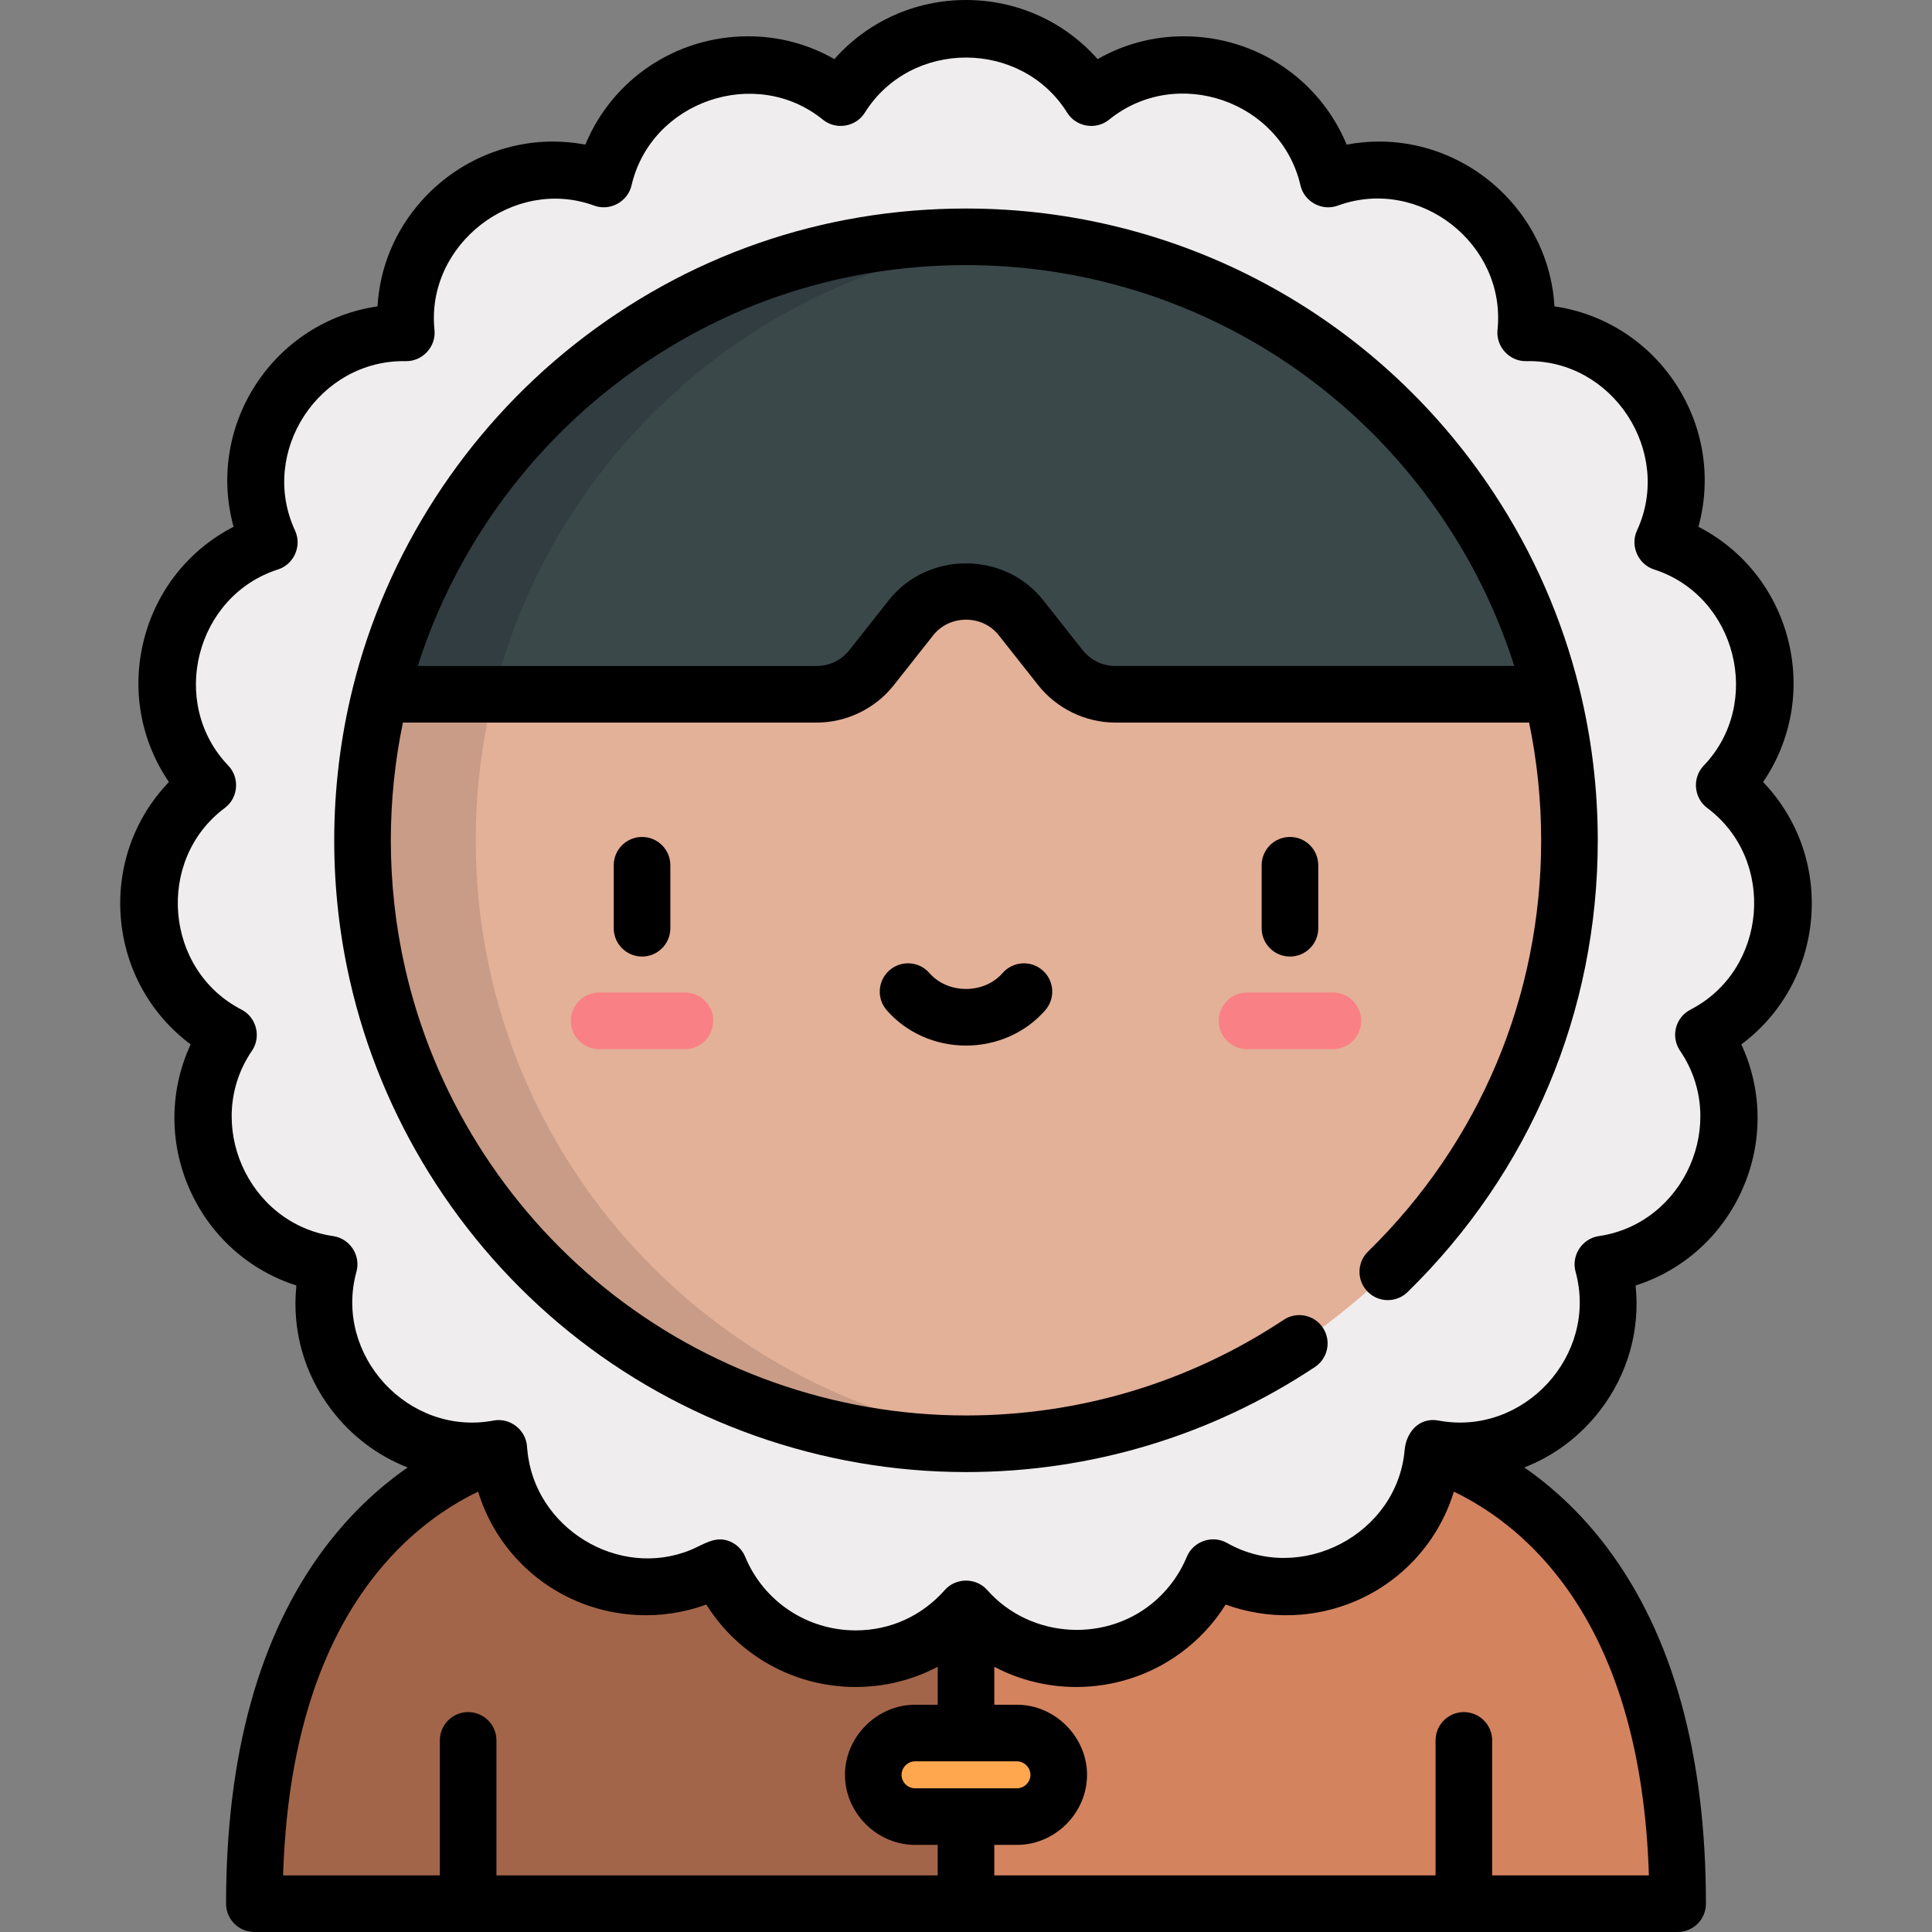 <?xml version="1.0" encoding="iso-8859-1"?>
<!-- Generator: Adobe Illustrator 19.0.0, SVG Export Plug-In . SVG Version: 6.00 Build 0)  -->
<svg version="1.1" id="Layer_1" xmlns="http://www.w3.org/2000/svg" xmlns:xlink="http://www.w3.org/1999/xlink" x="0px" y="0px"
	 viewBox="0 0 512 512" style="enable-background:new 0 0 512 512;" xml:space="preserve">
<rect x="0" y="0" width="512" height="512" fill="#808080" stroke="none"/>
<g>
	<g>
		<path style="fill:#A36549;" d="M256,382.248H142.875c0,0-75.464,8.29-75.464,122.252h49.15l7.5-4.415l7.5,4.415H256l36.865-56.625
			L256,382.248z"/>
		<path style="fill:#D4835F;" d="M369.126,382.248H256V504.5h124.439l7.5-5.246l7.5,5.246h49.15
			C444.589,390.538,369.126,382.248,369.126,382.248z"/>
		<path style="fill:#FFA74F;" d="M269.504,459.271h-27.007c-6.116,0-11.073,4.958-11.073,11.073c0,6.116,4.958,11.073,11.073,11.073
			h27.007c6.116,0,11.073-4.958,11.073-11.073C280.577,464.229,275.62,459.271,269.504,459.271z"/>
		<path style="fill:#EFEDEE;" d="M451.426,274.234c25.716-13.239,28.666-48.844,5.48-66.136l0,0l0,0
			c20.024-20.872,11.253-55.506-16.291-64.332l0,0c12.162-26.243-7.379-56.152-36.297-55.556h0v0
			c2.982-28.77-25.212-50.714-52.369-40.761h0v0c-6.521-28.179-40.313-39.78-62.767-21.548l0,0
			c-15.318-24.535-51.045-24.535-66.362,0l0,0c-22.454-18.232-56.246-6.631-62.767,21.548v0h0
			c-27.157-9.953-55.351,11.991-52.369,40.761v0h0c-28.918-0.596-48.459,29.314-36.297,55.556l0,0
			c-27.544,8.826-36.315,43.46-16.291,64.332l0,0l0,0c-23.186,17.291-20.236,52.896,5.48,66.136h0v0
			c-16.315,23.883-1.964,56.601,26.657,60.773h0v0c-7.677,27.887,16.521,54.172,44.946,48.824h0l0,0
			c1.794,28.868,33.215,45.872,58.364,31.585h0l0,0c11.07,26.722,46.31,32.602,65.457,10.923l0,0l0,0
			c19.147,21.679,54.387,15.799,65.457-10.923l0,0h0c25.149,14.287,56.57-2.717,58.364-31.585l0,0h0
			c28.425,5.348,52.623-20.938,44.946-48.824v0h0C453.389,330.835,467.741,298.117,451.426,274.234L451.426,274.234L451.426,274.234
			z"/>
		<path style="fill:#3A484A;" d="M411.203,183.991l0.004-0.004c-4.43-17.814-11.847-34.449-21.692-49.345v-0.009
			C360.909,91.33,311.795,62.76,256,62.76c-74.984,0-137.9,51.602-155.203,121.231l35.355,35.355h244.441L411.203,183.991z"/>
		<path style="fill:#313D40;" d="M100.798,183.991l25.808,25.809c0.707-8.822,2.114-17.447,4.192-25.809
			c16.136-64.933,71.941-114.179,140.207-120.529c-1.325-0.123-2.656-0.229-3.99-0.319c-3.663-0.252-7.342-0.382-11.014-0.382
			c-17.574,0-34.486,2.834-50.302,8.071c-13.403,4.438-26.514,10.828-38.375,18.748C134.696,111.363,110.53,144.825,100.798,183.991
			z"/>
		<path style="fill:#E3B098;" d="M411.207,183.987l-0.004,0.004H295.594c-5.682,0-11.051-2.601-14.573-7.059l-10.448-13.227
			c-7.435-9.413-21.71-9.413-29.145,0l-10.448,13.227c-3.522,4.458-8.891,7.059-14.573,7.059H100.798
			c-3.079,12.392-4.724,25.351-4.724,38.696c0,12.16,1.353,24.008,3.937,35.392c16.097,71.295,79.822,124.535,155.99,124.535
			c88.329,0,159.927-71.598,159.927-159.927C415.927,209.341,414.289,196.379,411.207,183.987z"/>
		<path style="fill:#C99C87;" d="M256.304,382.61c1.191-0.002,2.38-0.017,3.565-0.045c1.014-0.025,2.025-0.064,3.035-0.108
			c0.231-0.01,0.464-0.016,0.695-0.027c2.474-0.119,4.934-0.292,7.379-0.52c-69.411-6.466-125.941-57.278-140.967-123.831
			c-2.583-11.384-3.937-23.232-3.937-35.392c0-13.345,1.644-26.304,4.724-38.696h-30c-1.54,6.196-2.721,12.534-3.517,18.991
			c-2.812,22.806-0.669,46.342,6.297,68.246c10.007,31.466,30.426,60.072,57.137,79.916c26.612,19.772,59.581,31.471,95.286,31.471
			C256.102,382.614,256.202,382.611,256.304,382.61z"/>
		<g id="XMLID_829_">
			<path style="fill:#F98084;" d="M181.517,278.03h-22.736c-4.142,0-7.5-3.358-7.5-7.5s3.358-7.5,7.5-7.5h22.736
				c4.142,0,7.5,3.358,7.5,7.5S185.659,278.03,181.517,278.03z"/>
		</g>
		<g id="XMLID_826_">
			<path style="fill:#F98084;" d="M353.22,278.03h-22.736c-4.142,0-7.5-3.358-7.5-7.5s3.358-7.5,7.5-7.5h22.736
				c4.142,0,7.5,3.358,7.5,7.5S357.362,278.03,353.22,278.03z"/>
		</g>
	</g>
	<g>
		<path d="M349.352,245.994v-16.693c0-4.142-3.358-7.5-7.5-7.5s-7.5,3.358-7.5,7.5v16.693c0,4.142,3.358,7.5,7.5,7.5
			S349.352,250.136,349.352,245.994z"/>
		<path d="M177.648,245.994v-16.693c0-4.142-3.358-7.5-7.5-7.5s-7.5,3.358-7.5,7.5v16.693c0,4.142,3.358,7.5,7.5,7.5
			S177.648,250.136,177.648,245.994z"/>
		<path d="M276.291,257.146c-3.118-2.726-7.856-2.407-10.583,0.711c-2.349,2.688-5.888,4.229-9.708,4.229s-7.359-1.542-9.708-4.23
			c-2.726-3.119-7.464-3.437-10.583-0.711c-3.119,2.727-3.437,7.464-0.711,10.583c5.199,5.947,12.854,9.358,21.002,9.358
			s15.804-3.411,21.002-9.358C279.728,264.61,279.41,259.872,276.291,257.146z"/>
		<path d="M418.485,182.177c-4.557-18.322-12.147-35.627-22.561-51.441c-0.049-0.08-0.099-0.159-0.151-0.237
			C364.65,83.387,312.398,55.26,256,55.26c-38.138,0-74.063,12.492-103.89,36.126c-28.931,22.924-49.739,55.169-58.593,90.797
			c-3.281,13.205-4.945,26.833-4.945,40.504c0,12.53,1.387,24.996,4.121,37.043c8.23,36.451,28.852,69.544,58.066,93.182
			c29.649,23.99,67.024,37.201,105.24,37.201c33.056,0,65.034-9.629,92.478-27.847c3.451-2.291,4.392-6.945,2.101-10.396
			s-6.946-4.392-10.396-2.101c-24.978,16.58-54.087,25.344-84.182,25.344c-34.792,0-68.817-12.026-95.805-33.862
			c-26.604-21.525-45.38-51.65-52.872-84.832c-2.489-10.969-3.75-22.318-3.75-33.733c0-10.498,1.077-20.965,3.204-31.196h109.629
			c7.936,0,15.538-3.682,20.458-9.91c0,0,10.447-13.225,10.449-13.228c4.303-5.447,12.974-5.57,17.374,0.001
			c0,0,10.444,13.221,10.449,13.227c4.905,6.209,12.549,9.91,20.458,9.91h109.634c2.125,10.216,3.199,20.684,3.199,31.196
			c0,41.36-16.296,80.069-45.886,108.996c-2.962,2.896-3.016,7.645-0.12,10.606s7.645,3.015,10.605,0.12
			c32.501-31.773,50.401-74.292,50.401-119.722C423.427,208.994,421.764,195.364,418.485,182.177z M295.594,176.491
			c-3.409,0-6.575-1.534-8.688-4.208c0,0-10.442-13.218-10.448-13.226c-10.283-13.018-30.648-13-40.916,0l-10.448,13.226
			c-2.113,2.675-5.28,4.208-8.688,4.208H110.713c9.15-28.711,26.913-54.489,50.712-73.348C188.575,81.631,221.278,70.26,256,70.26
			c51.258,0,98.757,25.523,127.113,68.288c0.047,0.077,0.096,0.154,0.146,0.229c7.762,11.744,13.809,24.394,18.038,37.713H295.594z"
			/>
		<path d="M479.978,243.304c1.119-13.508-3.57-26.509-12.744-36.062c7.476-10.934,9.962-24.529,6.634-37.668
			c-3.328-13.14-11.987-23.914-23.765-29.972c3.468-12.603,1.501-26.114-5.689-37.371c-7.373-11.543-19.192-19.104-32.459-21.04
			c-0.618-10.44-4.698-20.231-11.847-28.159c-8.893-9.862-21.511-15.518-34.62-15.518c-2.888,0-5.765,0.272-8.61,0.813
			c-7.129-17.226-23.929-28.706-43.172-28.706c-8.108,0-15.876,2.073-22.827,6.048C282.116,5.744,269.55,0,256,0
			s-26.116,5.744-34.879,15.669c-6.951-3.975-14.719-6.048-22.827-6.048c-19.243,0-36.043,11.48-43.172,28.706
			c-2.845-0.541-5.723-0.813-8.61-0.813c-13.11,0-25.729,5.656-34.621,15.517c-7.148,7.927-11.229,17.72-11.846,28.16
			c-13.269,1.935-25.086,9.494-32.46,21.039c-7.189,11.256-9.157,24.768-5.688,37.372c-11.779,6.057-20.438,16.831-23.765,29.971
			c-3.328,13.14-0.842,26.735,6.634,37.668c-9.174,9.553-13.863,22.554-12.744,36.062c1.12,13.509,7.885,25.561,18.507,33.474
			c-5.575,12.015-5.79,25.834-0.345,38.247c5.444,12.411,15.755,21.612,28.368,25.649c-1.229,11.698,1.998,23.368,9.273,32.918
			c5.353,7.025,12.342,12.24,20.214,15.302c-7.362,5.109-14.988,12-21.98,21.302C68.708,433.28,59.911,465.008,59.911,504.5
			c0,4.142,3.358,7.5,7.5,7.5h377.178c4.142,0,7.5-3.358,7.5-7.5c0-39.492-8.797-71.22-26.148-94.304
			c-6.993-9.304-14.621-16.196-21.984-21.305c7.873-3.061,14.865-8.272,20.218-15.297c7.276-9.55,10.502-21.222,9.274-32.921
			c12.612-4.037,22.923-13.238,28.368-25.649c5.445-12.413,5.23-26.232-0.345-38.247
			C472.093,268.864,478.858,256.813,479.978,243.304z M98.05,419.209c9.264-12.324,19.774-19.612,28.655-23.91
			c5.663,18.47,22.241,31.685,42.117,32.698c6.242,0.318,12.493-0.625,18.361-2.781c8.433,13.482,23.261,21.854,39.604,21.854
			c7.443,0,14.857-1.768,21.454-5.226c0.085-0.045,0.174-0.083,0.26-0.128v10.054c0,0-6.003,0-6.004,0
			c-10.084,0-18.573,8.497-18.573,18.573c0,10.096,8.478,18.573,18.573,18.573h6.003V497H131.562v-35.778c0-4.143-3.358-7.5-7.5-7.5
			s-7.5,3.357-7.5,7.5V497H75.026C76.041,464.347,83.773,438.203,98.05,419.209z M242.497,473.917c-1.951,0-3.573-1.621-3.573-3.573
			c0-1.936,1.641-3.574,3.573-3.574c0,0,26.977,0,27.007,0c1.861,0,3.573,1.618,3.573,3.573c0,1.95-1.63,3.574-3.573,3.574H242.497z
			 M413.95,419.209c14.277,18.994,22.009,45.138,23.024,77.791h-41.536v-35.778c0-4.143-3.358-7.5-7.5-7.5s-7.5,3.357-7.5,7.5V497
			H263.5v-8.083c0,0,6.003,0,6.004,0c10.12,0,18.573-8.471,18.573-18.573c0-10.015-8.457-18.573-18.573-18.573H263.5v-10.053
			c0.089,0.047,0.182,0.087,0.272,0.134c6.56,3.441,14.041,5.219,21.445,5.219c10.095,0,19.609-3.204,27.4-8.828
			c4.817-3.477,8.979-7.875,12.201-13.027c0.639,0.234,1.282,0.455,1.929,0.662c5.791,1.847,11.979,2.525,18.036,2.015
			c0.025-0.002,0.051-0.006,0.076-0.008c19.126-1.653,34.934-14.64,40.437-32.586C394.176,399.597,404.686,406.885,413.95,419.209z
			 M464.761,242.043c-0.858,10.339-6.572,20.272-16.77,25.522c-1.912,0.984-3.31,2.742-3.837,4.827
			c-0.528,2.084-0.136,4.296,1.078,6.071c12.993,19.013,1.152,45.812-21.545,49.121c-4.401,0.642-7.33,5.124-6.15,9.412
			c6.097,22.155-13.787,43.7-36.328,39.464c-5.095-0.958-8.549,3.096-8.959,7.781c-1.963,22.431-27.588,35.731-47.087,24.654
			c-3.865-2.195-8.936-0.448-10.633,3.651c-1.815,4.381-4.534,8.184-7.886,11.245c-12.877,11.761-33.484,10.647-45.021-2.417
			c-2.939-3.328-8.3-3.332-11.243,0c-6.091,6.896-14.471,10.695-23.595,10.696c-12.892,0-24.398-7.664-29.312-19.525
			c-0.823-1.987-2.461-3.526-4.494-4.223c-3.648-1.251-6.631,1.059-9.859,2.393c-19.217,7.939-41.559-5.806-43.368-26.474
			c-0.005-0.059-0.019-0.115-0.025-0.173c-0.02-0.235-0.047-0.465-0.061-0.701c-0.276-4.447-4.494-7.73-8.872-6.907
			c-22.566,4.245-42.419-17.337-36.329-39.462c1.184-4.3-1.752-8.772-6.149-9.413c-22.722-3.311-34.515-30.134-21.547-49.12
			c2.517-3.686,1.197-8.862-2.759-10.899c-20.433-10.52-22.842-39.724-4.43-53.455c3.572-2.664,4.012-7.99,0.929-11.205
			c-15.922-16.602-8.662-45.001,13.167-51.997c4.238-1.358,6.393-6.247,4.516-10.296c-9.684-20.895,6.409-45.347,29.336-44.904
			c4.449,0.086,8.073-3.85,7.616-8.271c-2.345-22.653,21.025-40.755,42.328-32.947c4.184,1.534,8.889-1.033,9.888-5.35
			c5.173-22.347,32.934-31.869,50.732-17.417c3.459,2.809,8.738,1.916,11.09-1.85c12.183-19.507,41.477-19.482,53.639-0.001
			c2.359,3.778,7.629,4.661,11.09,1.851c17.907-14.538,45.548-4.982,50.732,17.415c1.004,4.339,5.707,6.883,9.888,5.352
			c21.564-7.899,44.688,10.165,42.329,32.944c-0.458,4.42,3.17,8.375,7.614,8.273c22.925-0.529,38.975,24.111,29.339,44.904
			c-1.86,4.013,0.323,8.953,4.515,10.296c21.833,6.998,29.046,35.445,13.168,51.997c-3.087,3.218-2.638,8.545,0.927,11.205
			C461.629,220.979,465.619,231.713,464.761,242.043z"/>
	</g>
</g>
<g>
</g>
<g>
</g>
<g>
</g>
<g>
</g>
<g>
</g>
<g>
</g>
<g>
</g>
<g>
</g>
<g>
</g>
<g>
</g>
<g>
</g>
<g>
</g>
<g>
</g>
<g>
</g>
<g>
</g>
</svg>
